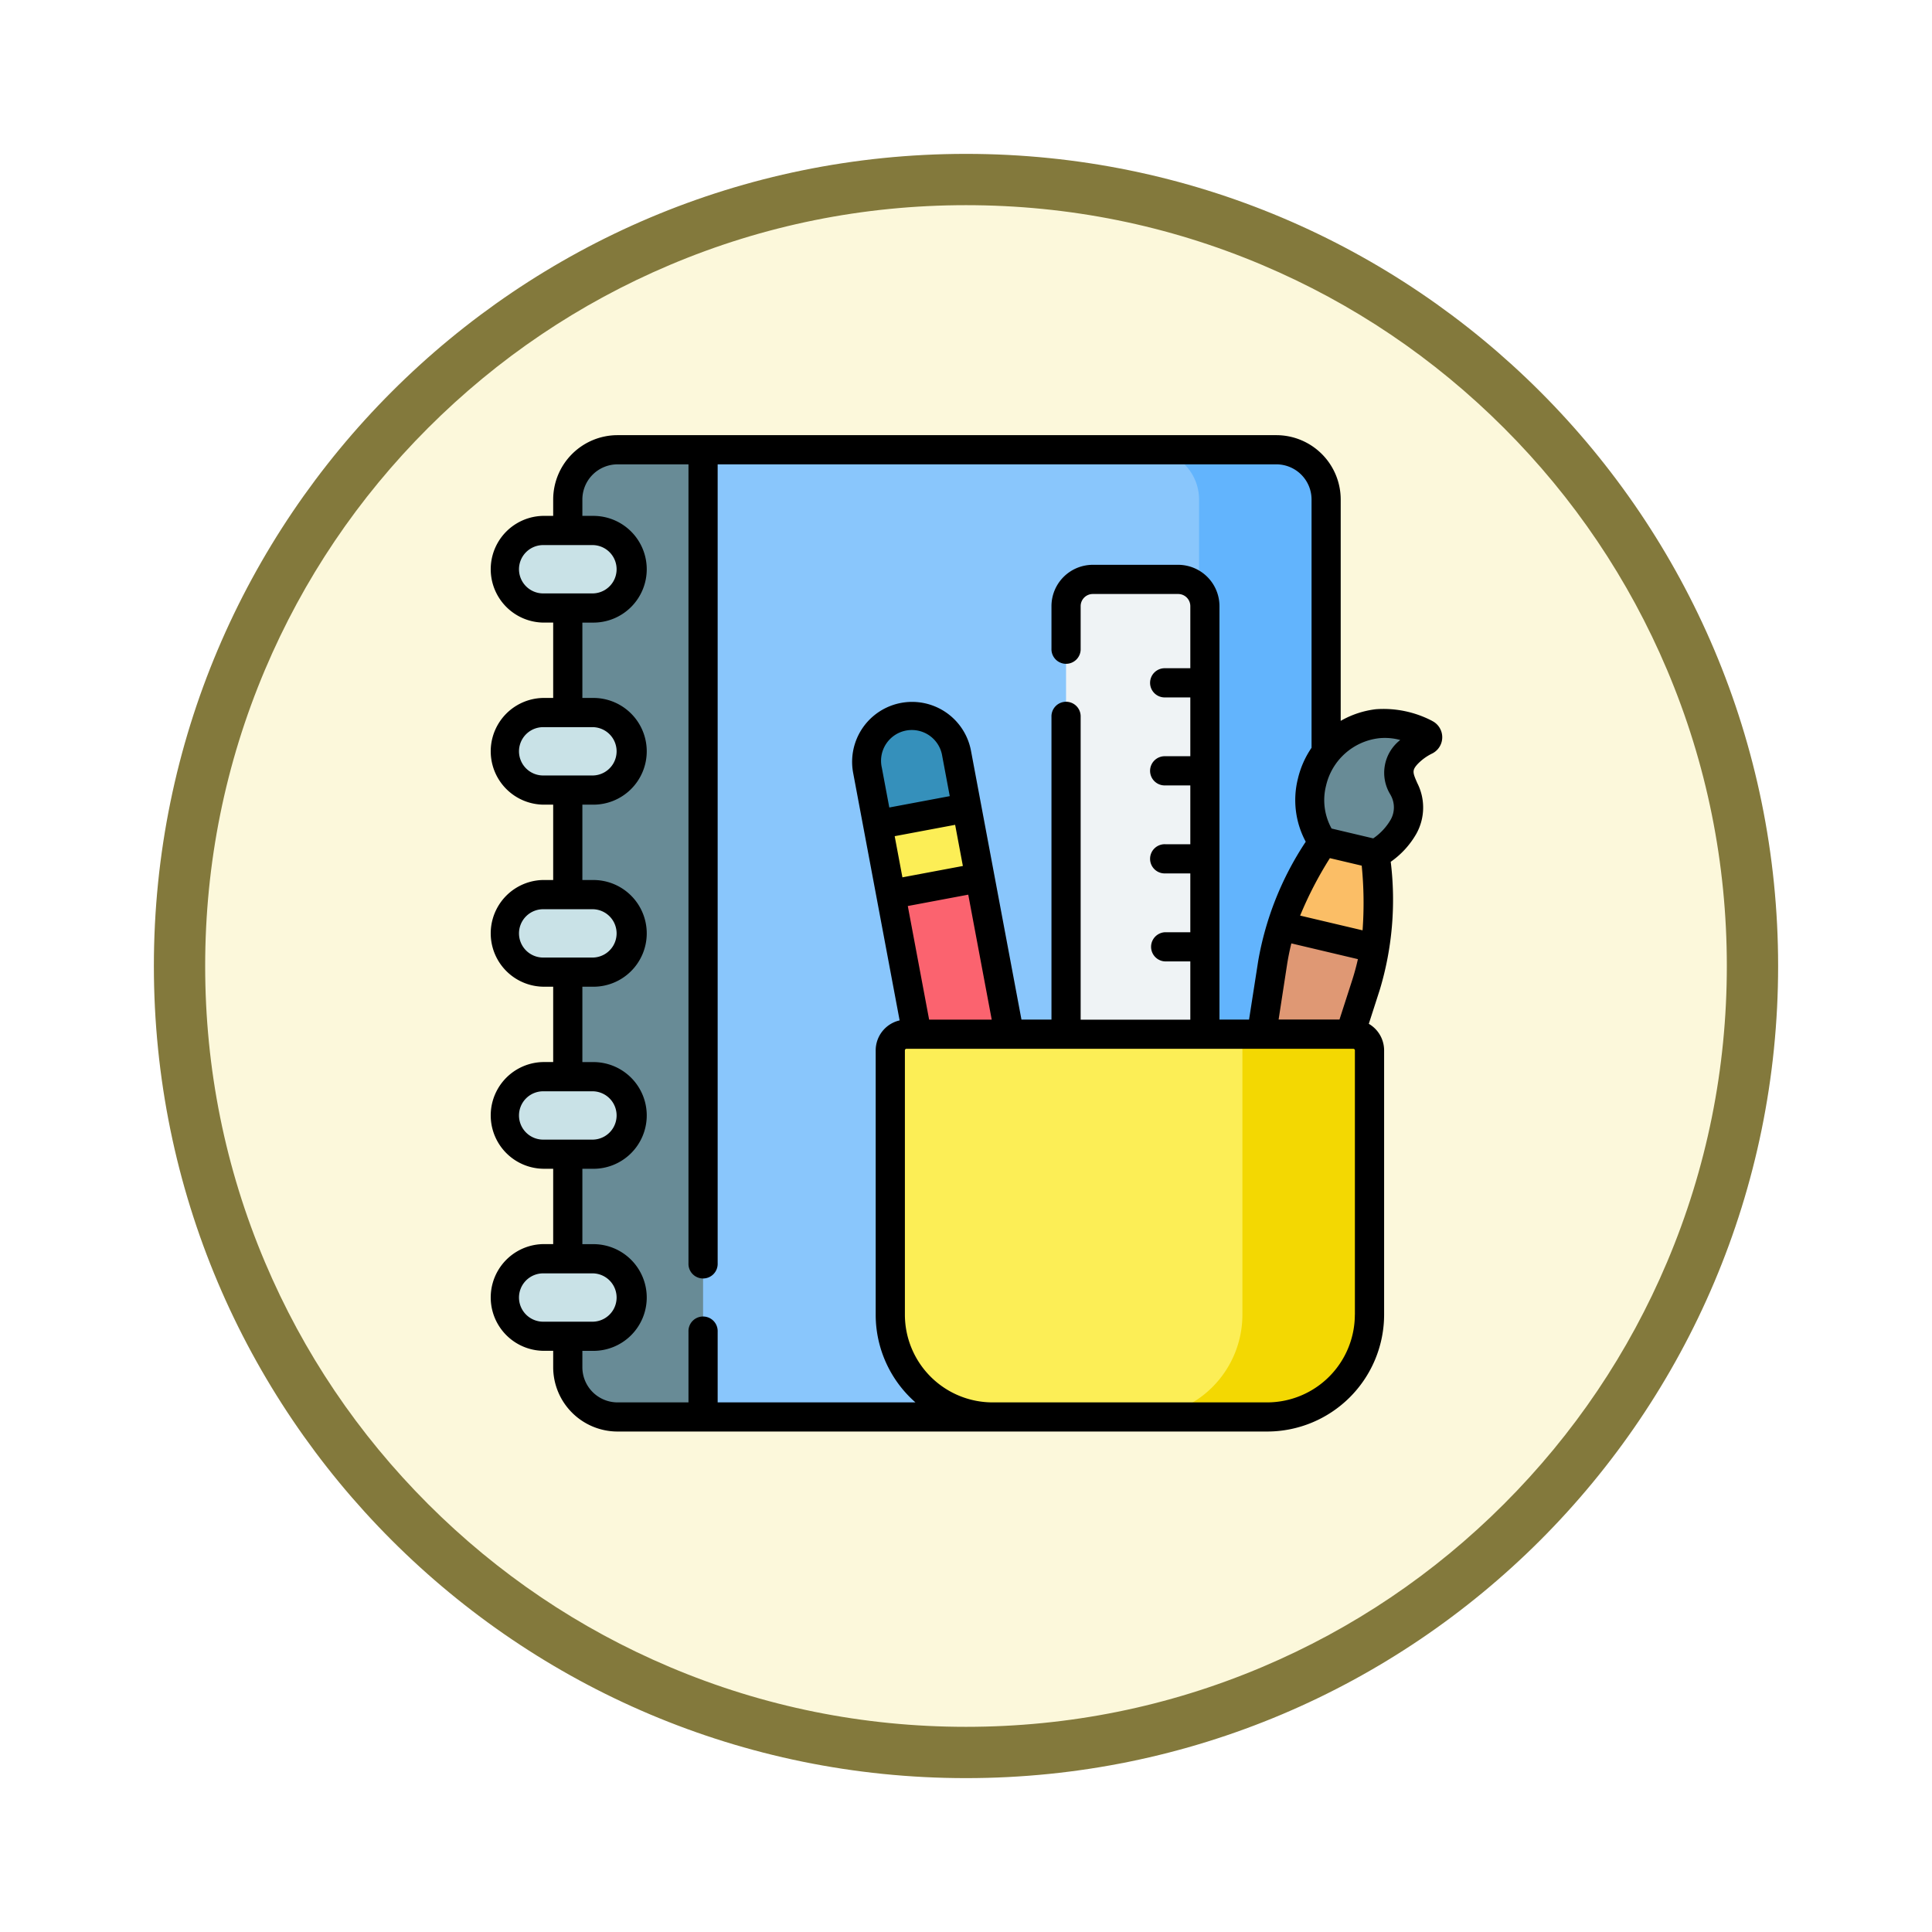 <svg xmlns="http://www.w3.org/2000/svg" xmlns:xlink="http://www.w3.org/1999/xlink" width="113" height="113" viewBox="0 0 113 113">
  <defs>
    <filter id="Trazado_982547" x="0" y="0" width="113" height="113" filterUnits="userSpaceOnUse">
      <feOffset dy="3" input="SourceAlpha"/>
      <feGaussianBlur stdDeviation="3" result="blur"/>
      <feFlood flood-opacity="0.161"/>
      <feComposite operator="in" in2="blur"/>
      <feComposite in="SourceGraphic"/>
    </filter>
  </defs>
  <g id="Grupo_1232015" data-name="Grupo 1232015" transform="translate(-1111 -8172.411)">
    <g id="Grupo_1231433" data-name="Grupo 1231433" transform="translate(1120 8178.411)">
      <g id="Grupo_1230842" data-name="Grupo 1230842">
        <g id="Grupo_1209049" data-name="Grupo 1209049">
          <g id="Grupo_1208493" data-name="Grupo 1208493">
            <g id="Grupo_1202104" data-name="Grupo 1202104">
              <g id="Grupo_1201923" data-name="Grupo 1201923" transform="translate(0 0)">
                <g id="Grupo_1176928" data-name="Grupo 1176928" transform="translate(0)">
                  <g id="Grupo_1172322" data-name="Grupo 1172322" transform="translate(0 0)">
                    <g id="Grupo_1164700" data-name="Grupo 1164700">
                      <g id="Grupo_1160931" data-name="Grupo 1160931">
                        <g id="Grupo_1160749" data-name="Grupo 1160749">
                          <g id="Grupo_1158891" data-name="Grupo 1158891">
                            <g id="Grupo_1157406" data-name="Grupo 1157406">
                              <g id="Grupo_1155793" data-name="Grupo 1155793">
                                <g id="Grupo_1154704" data-name="Grupo 1154704">
                                  <g id="Grupo_1150790" data-name="Grupo 1150790">
                                    <g id="Grupo_1154214" data-name="Grupo 1154214">
                                      <g id="Grupo_1152583" data-name="Grupo 1152583">
                                        <g id="Grupo_1146973" data-name="Grupo 1146973">
                                          <g id="Grupo_1146954" data-name="Grupo 1146954">
                                            <g transform="matrix(1, 0, 0, 1, -9, -6)" filter="url(#Trazado_982547)">
                                              <g id="Trazado_982547-2" data-name="Trazado 982547" transform="translate(9 6)" fill="#fcf8db">
                                                <path d="M 47.5 93.5 C 41.289 93.5 35.265 92.284 29.595 89.886 C 24.118 87.569 19.198 84.252 14.973 80.027 C 10.748 75.802 7.431 70.882 5.114 65.405 C 2.716 59.735 1.5 53.711 1.5 47.5 C 1.5 41.289 2.716 35.265 5.114 29.595 C 7.431 24.118 10.748 19.198 14.973 14.973 C 19.198 10.748 24.118 7.431 29.595 5.114 C 35.265 2.716 41.289 1.5 47.5 1.5 C 53.711 1.5 59.735 2.716 65.405 5.114 C 70.882 7.431 75.802 10.748 80.027 14.973 C 84.252 19.198 87.569 24.118 89.886 29.595 C 92.284 35.265 93.5 41.289 93.5 47.5 C 93.5 53.711 92.284 59.735 89.886 65.405 C 87.569 70.882 84.252 75.802 80.027 80.027 C 75.802 84.252 70.882 87.569 65.405 89.886 C 59.735 92.284 53.711 93.5 47.5 93.5 Z" stroke="none"/>
                                                <path d="M 47.5 3 C 41.491 3 35.664 4.176 30.18 6.496 C 24.881 8.737 20.122 11.946 16.034 16.034 C 11.946 20.121 8.737 24.881 6.496 30.179 C 4.176 35.664 3 41.491 3 47.5 C 3 53.509 4.176 59.336 6.496 64.82 C 8.737 70.119 11.946 74.878 16.034 78.966 C 20.122 83.054 24.881 86.263 30.18 88.504 C 35.664 90.824 41.491 92 47.5 92 C 53.509 92 59.336 90.824 64.821 88.504 C 70.119 86.263 74.878 83.054 78.966 78.966 C 83.054 74.878 86.263 70.119 88.504 64.82 C 90.824 59.336 92 53.509 92 47.5 C 92 41.491 90.824 35.664 88.504 30.179 C 86.263 24.881 83.054 20.121 78.966 16.034 C 74.878 11.946 70.119 8.737 64.821 6.496 C 59.336 4.176 53.509 3 47.5 3 M 47.5 0 C 73.734 0 95 21.266 95 47.5 C 95 73.733 73.734 95 47.5 95 C 21.266 95 7.62939453125e-06 73.733 7.62939453125e-06 47.5 C 7.62939453125e-06 21.266 21.266 0 47.5 0 Z" stroke="none" fill="#83793c"/>
                                              </g>
                                            </g>
                                          </g>
                                        </g>
                                      </g>
                                    </g>
                                  </g>
                                </g>
                              </g>
                            </g>
                          </g>
                        </g>
                      </g>
                    </g>
                  </g>
                </g>
              </g>
            </g>
          </g>
        </g>
      </g>
    </g>
    <g id="papeleria_1_" data-name="papeleria (1)" transform="translate(1128.355 8197.863)">
      <g id="Grupo_1232014" data-name="Grupo 1232014" transform="translate(12.145 0.854)">
        <g id="Grupo_1232003" data-name="Grupo 1232003" transform="translate(0)">
          <g id="Grupo_1232002" data-name="Grupo 1232002">
            <g id="Grupo_1232000" data-name="Grupo 1232000" transform="translate(3.709)">
              <g id="Grupo_1231999" data-name="Grupo 1231999">
                <g id="Grupo_1231998" data-name="Grupo 1231998" transform="translate(0 0)">
                  <path id="Trazado_1234171" data-name="Trazado 1234171" d="M92.817,64.071H54.282a2.91,2.91,0,0,1-2.91-2.91V10.41a2.909,2.909,0,0,1,2.91-2.91H92.817a2.909,2.909,0,0,1,2.91,2.91V61.162A2.909,2.909,0,0,1,92.817,64.071Z" transform="translate(-51.372 -7.5)" fill="#89c6fc"/>
                </g>
                <path id="Trazado_1234172" data-name="Trazado 1234172" d="M357.614,7.5h-7.433a2.909,2.909,0,0,1,2.91,2.91V61.162a2.909,2.909,0,0,1-2.91,2.91h7.433a2.91,2.91,0,0,0,2.91-2.91V10.41a2.909,2.909,0,0,0-2.91-2.91Z" transform="translate(-316.169 -7.5)" fill="#62b4fd"/>
                <path id="Trazado_1234173" data-name="Trazado 1234173" d="M59.285,7.5h-5a2.909,2.909,0,0,0-2.91,2.91V61.162a2.91,2.91,0,0,0,2.91,2.91h5Z" transform="translate(-51.372 -7.5)" fill="#688b96"/>
              </g>
            </g>
            <g id="Grupo_1232001" data-name="Grupo 1232001" transform="translate(0 4.721)">
              <path id="Trazado_1234174" data-name="Trazado 1234174" d="M23.941,53.513H21.058a2.267,2.267,0,1,1,0-4.534h2.883a2.267,2.267,0,1,1,0,4.534Z" transform="translate(-18.791 -48.979)" fill="#c9e2e7"/>
              <path id="Trazado_1234175" data-name="Trazado 1234175" d="M23.941,147.065H21.058a2.267,2.267,0,0,1,0-4.534h2.883a2.267,2.267,0,1,1,0,4.534Z" transform="translate(-18.791 -131.882)" fill="#c9e2e7"/>
              <path id="Trazado_1234176" data-name="Trazado 1234176" d="M23.941,240.617H21.058a2.267,2.267,0,1,1,0-4.534h2.883a2.267,2.267,0,1,1,0,4.534Z" transform="translate(-18.791 -214.786)" fill="#c9e2e7"/>
              <path id="Trazado_1234177" data-name="Trazado 1234177" d="M23.941,334.169H21.058a2.267,2.267,0,0,1,0-4.534h2.883a2.267,2.267,0,1,1,0,4.534Z" transform="translate(-18.791 -297.689)" fill="#c9e2e7"/>
              <path id="Trazado_1234178" data-name="Trazado 1234178" d="M23.941,427.721H21.058a2.267,2.267,0,0,1,0-4.534h2.883a2.267,2.267,0,1,1,0,4.534Z" transform="translate(-18.791 -380.592)" fill="#c9e2e7"/>
            </g>
          </g>
        </g>
        <g id="Grupo_1232013" data-name="Grupo 1232013" transform="translate(21.194 7.578)">
          <g id="Grupo_1232004" data-name="Grupo 1232004" transform="translate(11.659)">
            <path id="Trazado_1234179" data-name="Trazado 1234179" d="M315.534,113.809V75.635a1.564,1.564,0,0,0-1.564-1.564h-4.994a1.564,1.564,0,0,0-1.564,1.564v38.175Z" transform="translate(-307.413 -74.071)" fill="#eff3f5"/>
          </g>
          <g id="Grupo_1232008" data-name="Grupo 1232008" transform="translate(21.63 8.422)">
            <path id="Trazado_1234180" data-name="Trazado 1234180" d="M438.289,149.9c-.746.86-.348,1.5-.046,2.209a2.261,2.261,0,0,1-.118,2.011,4.787,4.787,0,0,1-3.411,2.2,4.614,4.614,0,0,1-1.939-4.822,4.443,4.443,0,0,1,3.842-3.419,5.308,5.308,0,0,1,2.805.6.21.21,0,0,1,0,.376,3.878,3.878,0,0,0-1.136.842Z" transform="translate(-428.361 -148.061)" fill="#688b96"/>
            <g id="Grupo_1232007" data-name="Grupo 1232007" transform="translate(0 6.956)">
              <g id="Grupo_1232006" data-name="Grupo 1232006">
                <path id="Trazado_1234181" data-name="Trazado 1234181" d="M396.334,231.726a1.722,1.722,0,0,1-1.306-1.938l2.086-13.551a15.058,15.058,0,0,1,1.863-5.274l.947-1.63a.331.331,0,0,1,.362-.156l2.617.619a.331.331,0,0,1,.254.3l.116,1.882a15.058,15.058,0,0,1-.7,5.549l-4.207,13.049A1.722,1.722,0,0,1,396.334,231.726Z" transform="translate(-395.008 -209.169)" fill="#df9874"/>
                <g id="Grupo_1232005" data-name="Grupo 1232005" transform="translate(2.607 0)">
                  <path id="Trazado_1234182" data-name="Trazado 1234182" d="M417.913,214.072a15.058,15.058,0,0,1,1.362-3.107l.947-1.63a.331.331,0,0,1,.362-.156l2.617.619a.331.331,0,0,1,.254.3l.116,1.882a15.058,15.058,0,0,1-.174,3.388Z" transform="translate(-417.913 -209.17)" fill="#fbbe66"/>
                </g>
              </g>
            </g>
          </g>
          <g id="Grupo_1232012" data-name="Grupo 1232012" transform="translate(0 8.022)">
            <g id="Grupo_1232010" data-name="Grupo 1232010" transform="translate(0)">
              <g id="Grupo_1232009" data-name="Grupo 1232009">
                <path id="Trazado_1234183" data-name="Trazado 1234183" d="M215.8,178.712l-1,4.252a.476.476,0,0,1-.856.161l-2.478-3.6a5.177,5.177,0,0,1-.825-1.982l-5.6-29.851a2.653,2.653,0,0,1,5.214-.979l5.6,29.851a5.182,5.182,0,0,1-.05,2.147Z" transform="translate(-204.985 -144.55)" fill="#fb636f"/>
              </g>
            </g>
            <path id="Trazado_1234184" data-name="Trazado 1234184" d="M207.148,144.6a2.653,2.653,0,0,0-2.118,3.1l.6,3.177,5.214-.979-.6-3.177A2.653,2.653,0,0,0,207.148,144.6Z" transform="translate(-204.984 -144.551)" fill="#3590bb"/>
            <g id="Grupo_1232011" data-name="Grupo 1232011" transform="translate(0.658 5.329)">
              <path id="Trazado_1234185" data-name="Trazado 1234185" d="M0,0H5.305V4.156H0Z" transform="translate(0 0.981) rotate(-10.658)" fill="#fcee56"/>
            </g>
          </g>
          <path id="Trazado_1234186" data-name="Trazado 1234186" d="M239.16,330.2H223.1a5.983,5.983,0,0,1-5.983-5.983V308.757a.945.945,0,0,1,.945-.945H244.2a.945.945,0,0,1,.945.945v15.461A5.983,5.983,0,0,1,239.16,330.2Z" transform="translate(-215.735 -281.206)" fill="#fcee56"/>
          <path id="Trazado_1234187" data-name="Trazado 1234187" d="M357.929,307.812h-7.436a.945.945,0,0,1,.945.945v15.461a5.983,5.983,0,0,1-5.983,5.983h7.436a5.983,5.983,0,0,0,5.983-5.983V308.757A.945.945,0,0,0,357.929,307.812Z" transform="translate(-329.466 -281.206)" fill="#f3d802"/>
        </g>
      </g>
      <path id="Trazado_1234188" data-name="Trazado 1234188" d="M66.406,16.71a6.152,6.152,0,0,0-3.285-.681,5.413,5.413,0,0,0-2.06.681V3.763A3.767,3.767,0,0,0,57.3,0H18.763A3.767,3.767,0,0,0,15,3.763v.958h-.588a3.121,3.121,0,0,0,0,6.241H15V15.37h-.588a3.121,3.121,0,0,0,0,6.241H15v4.407h-.588a3.121,3.121,0,0,0,0,6.241H15v4.407h-.588a3.121,3.121,0,0,0,0,6.241H15v4.407h-.588a3.121,3.121,0,0,0,0,6.241H15v.958a3.767,3.767,0,0,0,3.763,3.763h38A6.844,6.844,0,0,0,63.6,51.443V35.982a1.8,1.8,0,0,0-.895-1.552l.644-2a18.251,18.251,0,0,0,.638-7.477,5.044,5.044,0,0,0,1.484-1.615,3.154,3.154,0,0,0,.072-2.983c-.273-.618-.314-.745,0-1.1a2.992,2.992,0,0,1,.879-.641,1.064,1.064,0,0,0-.014-1.9ZM62.29,25.179a22.057,22.057,0,0,1,.05,3.783L58.688,28.1a21.922,21.922,0,0,1,1.74-3.36Zm-1.3,9H57.429l.489-3.176q.1-.647.257-1.277l3.892.921q-.142.634-.343,1.257ZM13,7.842a1.415,1.415,0,0,1,1.413-1.413h2.883a1.413,1.413,0,1,1,0,2.827H14.412A1.415,1.415,0,0,1,13,7.842Zm0,10.649a1.415,1.415,0,0,1,1.413-1.413h2.883a1.413,1.413,0,1,1,0,2.827H14.412A1.415,1.415,0,0,1,13,18.491Zm0,10.649a1.415,1.415,0,0,1,1.413-1.413h2.883a1.413,1.413,0,1,1,0,2.827H14.412A1.415,1.415,0,0,1,13,29.139Zm0,10.649a1.415,1.415,0,0,1,1.413-1.413h2.883a1.413,1.413,0,1,1,0,2.827H14.412A1.415,1.415,0,0,1,13,39.788Zm0,10.649a1.415,1.415,0,0,1,1.413-1.413h2.883a1.413,1.413,0,1,1,0,2.827H14.412A1.415,1.415,0,0,1,13,50.437ZM24.62,56.572v-4.14a.854.854,0,1,0-1.707,0v4.14h-4.15a2.058,2.058,0,0,1-2.056-2.056v-.958h.588a3.121,3.121,0,1,0,0-6.241h-.588V42.909h.588a3.121,3.121,0,1,0,0-6.241h-.588V32.26h.588a3.121,3.121,0,1,0,0-6.241h-.588V21.611h.588a3.121,3.121,0,1,0,0-6.241h-.588V10.963h.588a3.121,3.121,0,1,0,0-6.241h-.588V3.763a2.058,2.058,0,0,1,2.056-2.056h4.15V48.441a.854.854,0,1,0,1.707,0V1.707H57.3a2.058,2.058,0,0,1,2.056,2.056V18.284a5.373,5.373,0,0,0-.8,1.816,5.134,5.134,0,0,0,.46,3.679,18.249,18.249,0,0,0-2.78,6.969L55.7,34.183h-1.73V10a2.42,2.42,0,0,0-2.417-2.417H46.561A2.42,2.42,0,0,0,44.144,10v2.49a.854.854,0,1,0,1.707,0V10a.711.711,0,0,1,.71-.71h4.994a.711.711,0,0,1,.71.71v3.632h-1.47a.854.854,0,1,0,0,1.707h1.47v3.44h-1.47a.854.854,0,1,0,0,1.707h1.47v3.44h-1.47a.854.854,0,1,0,0,1.707h1.47v3.44h-1.47a.854.854,0,0,0,0,1.707h1.47v3.408H45.851V16.476a.854.854,0,1,0-1.707,0V34.183H42.389L39.437,18.46a3.506,3.506,0,0,0-6.892,1.294L35.263,34.23a1.8,1.8,0,0,0-1.4,1.752V51.442a6.82,6.82,0,0,0,2.324,5.129Zm9.6-37.133a1.8,1.8,0,1,1,3.536-.664l.439,2.338-3.536.664Zm.754,4.016,3.536-.664.452,2.407-3.536.664Zm2.014,10.729-1.247-6.644,3.536-.664,1.372,7.308Zm24.9,17.259a5.135,5.135,0,0,1-5.129,5.129H40.7a5.135,5.135,0,0,1-5.129-5.129V35.982a.092.092,0,0,1,.091-.091H61.8a.092.092,0,0,1,.091.091V51.442Zm2.089-30.4a1.464,1.464,0,0,1,.01,1.441,3.371,3.371,0,0,1-1.024,1.1l-2.435-.576a3.424,3.424,0,0,1-.322-2.516,3.605,3.605,0,0,1,3.113-2.768,3.407,3.407,0,0,1,1.224.106A2.427,2.427,0,0,0,63.982,21.047Z"/>
    </g>
  </g>
</svg>
